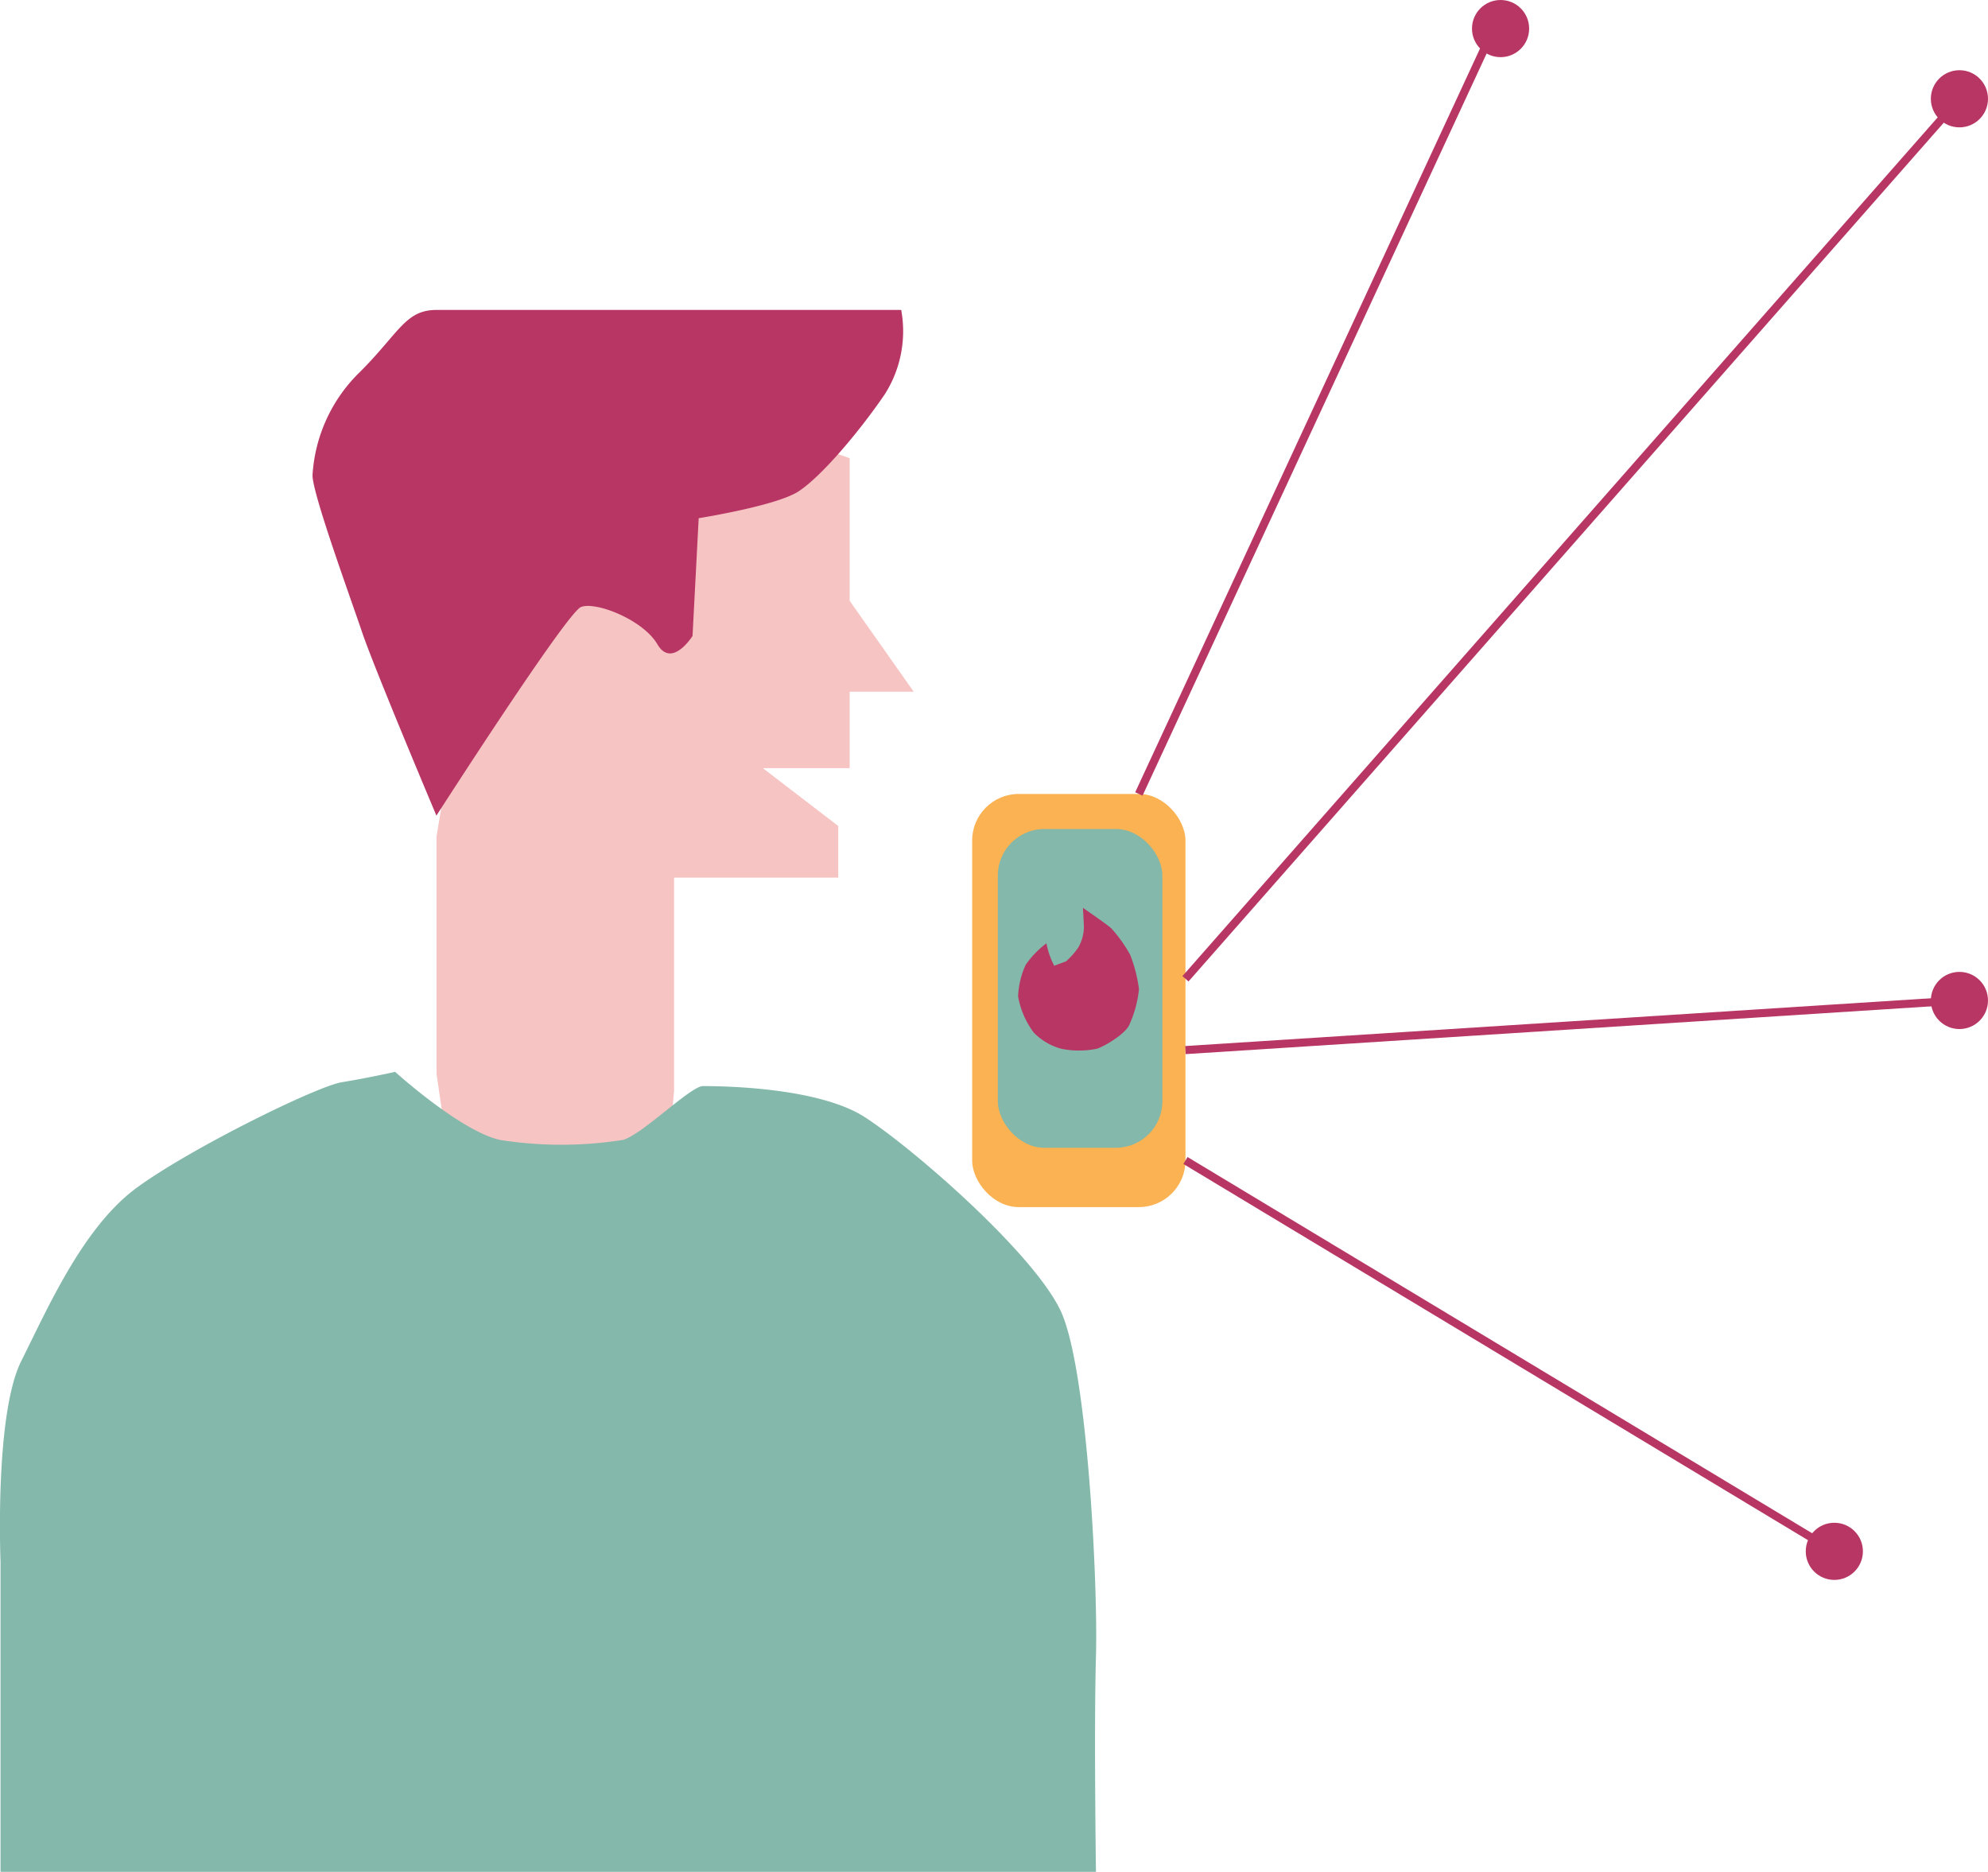 <svg id="Layer_1" data-name="Layer 1" xmlns="http://www.w3.org/2000/svg" viewBox="0 0 184.35 173.57"><defs><style>.cls-1{fill:#f6c4c3;}.cls-2{fill:#b83664;}.cls-3,.cls-5{fill:#83b8aa;}.cls-4{fill:#fbb252;}.cls-5{stroke:#b83664;stroke-miterlimit:10;stroke-width:0.75px;}</style></defs><title>Graphic3</title><polygon class="cls-1" points="78.79 42.49 78.79 55.71 84.73 64.14 78.79 64.14 78.79 71.23 70.74 71.23 77.73 76.59 77.73 81.38 62.51 81.38 62.51 101.11 61.55 112.61 42.39 112.61 40.48 99.58 40.48 77.55 44.88 51.31 57.14 39.62 68.06 38.66 78.79 42.49"/><path class="cls-2" d="M49.68,118.06s-5.74-13.6-6.89-17-4.6-12.84-4.6-14.56a14.54,14.54,0,0,1,4.4-9.58c3.64-3.64,4.22-5.75,7.09-5.75h43.1A10.9,10.9,0,0,1,91.25,79c-2.49,3.64-5.94,7.66-8,9S74,90.48,74,90.48l-.57,10.92s-1.92,3.06-3.26.77-5.75-4-7.09-3.45S49.68,118.06,49.68,118.06Z" transform="translate(-9.21 -42.43)"/><path class="cls-3" d="M45.85,141.82s6.13,5.55,9.77,6.32a36.63,36.63,0,0,0,11.3,0c1.73-.38,6.32-5,7.47-5s10.54,0,15,2.87,15.7,12.65,18.19,18,3.45,25.48,3.26,32,0,20,0,20H9.26V187.22s-.57-13.6,1.92-18.58,5.75-12.45,10.73-16.09,16.66-9.39,19-9.77S45.85,141.82,45.85,141.82Z" transform="translate(-9.21 -42.43)"/><rect class="cls-4" x="90.15" y="73.62" width="19.78" height="38.31" rx="4.32" ry="4.32"/><rect class="cls-3" x="92.53" y="76.87" width="15.26" height="29.56" rx="4.32" ry="4.32"/><path class="cls-2" d="M106.25,129.9a8.57,8.57,0,0,0-1.93,2,7.77,7.77,0,0,0-.7,2.92,7.87,7.87,0,0,0,1.46,3.37,5.69,5.69,0,0,0,2.51,1.48,8.22,8.22,0,0,0,3.36,0c.85-.3,2.69-1.44,3-2.25a10.58,10.58,0,0,0,.88-3.27,13.61,13.61,0,0,0-.82-3.19,13,13,0,0,0-1.75-2.45c-.41-.38-2.63-1.9-2.63-1.9s.09,1.43.09,1.78a3.88,3.88,0,0,1-.52,1.9,6.69,6.69,0,0,1-1.15,1.29l-1.08.4A7.25,7.25,0,0,1,106.25,129.9Z" transform="translate(-9.21 -42.43)"/><line class="cls-5" x1="105.61" y1="73.62" x2="138.33" y2="3.05"/><line class="cls-5" x1="109.93" y1="90.76" x2="181.7" y2="9.16"/><line class="cls-5" x1="109.93" y1="97.37" x2="181.7" y2="92.77"/><line class="cls-5" x1="109.93" y1="107.61" x2="170.1" y2="143.85"/><circle class="cls-2" cx="139.15" cy="2.65" r="2.65"/><circle class="cls-2" cx="181.7" cy="9.16" r="2.65"/><circle class="cls-2" cx="181.7" cy="92.77" r="2.65"/><circle class="cls-2" cx="170.1" cy="143.85" r="2.65"/></svg>